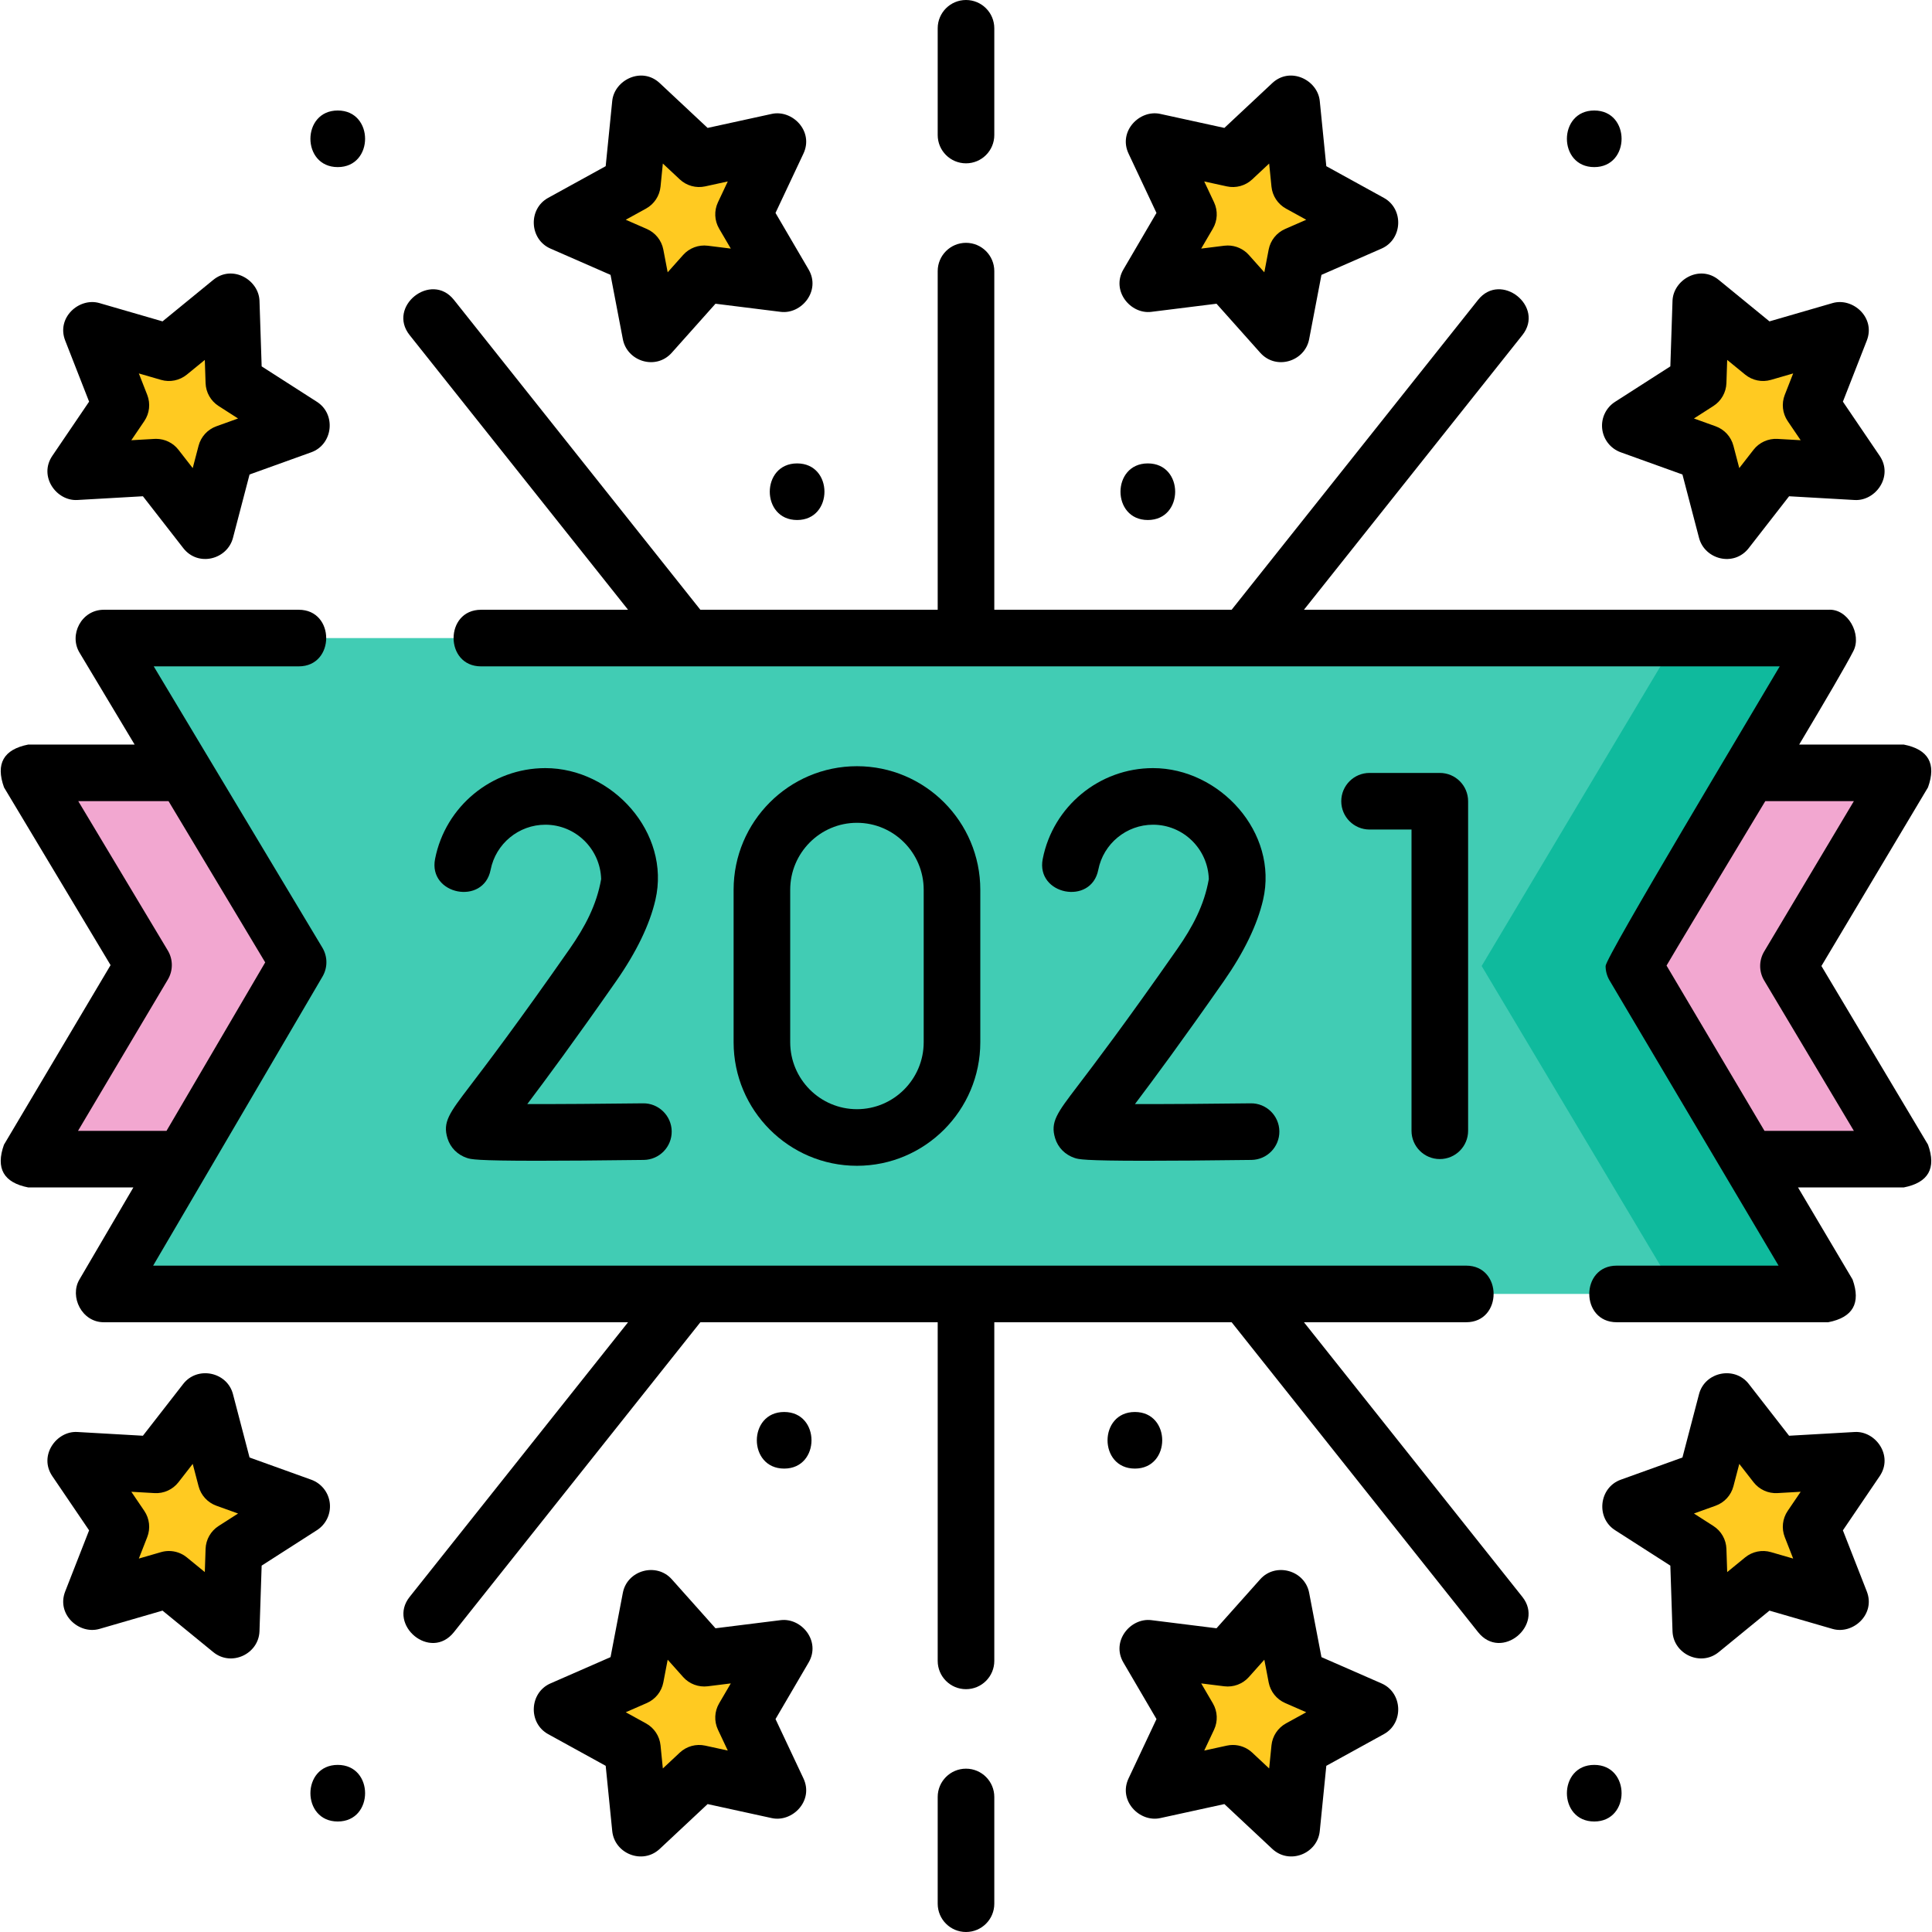 <?xml version="1.0" encoding="iso-8859-1"?>
<!-- Generator: Adobe Illustrator 25.0.0, SVG Export Plug-In . SVG Version: 6.00 Build 0)  -->
<svg version="1.1" id="Layer_1" xmlns="http://www.w3.org/2000/svg" xmlns:xlink="http://www.w3.org/1999/xlink" x="0px" y="0px"
	 viewBox="0 0 512 512" style="enable-background:new 0 0 512 512;" xml:space="preserve">
<g>
	<g>
		<g>
			<polygon style="fill:#FFCA21;" points="491.931,125.018 470.625,123.802 457.516,140.644 452.121,120.028 432.051,112.805 
				450.023,101.28 450.729,79.974 467.231,93.467 487.736,87.522 479.964,107.387 			"/>
			<polygon style="fill:#FFCA21;" points="20.069,125.018 41.375,123.802 54.484,140.644 59.879,120.028 79.949,112.805 
				61.977,101.28 61.272,79.974 44.769,93.467 24.264,87.522 32.037,107.387 			"/>
			<polygon style="fill:#FFCA21;" points="339.571,88.486 325.365,72.56 304.187,75.2 314.95,56.807 305.866,37.509 326.724,42.067 
				342.288,27.5 344.416,48.71 363.119,59.006 343.576,67.556 			"/>
			<polygon style="fill:#FFCA21;" points="172.429,88.486 186.635,72.56 207.813,75.2 197.05,56.807 206.134,37.509 185.277,42.067 
				169.712,27.5 167.584,48.71 148.881,59.006 168.424,67.556 			"/>
		</g>
		<g>
			<polygon style="fill:#FFCA21;" points="20.069,386.982 41.375,388.198 54.484,371.356 59.879,391.972 79.949,399.195 
				61.977,410.72 61.272,432.026 44.769,418.533 24.264,424.478 32.037,404.613 			"/>
			<polygon style="fill:#FFCA21;" points="491.931,386.982 470.625,388.198 457.516,371.356 452.121,391.972 432.051,399.195 
				450.023,410.72 450.729,432.026 467.231,418.533 487.736,424.478 479.964,404.613 			"/>
			<polygon style="fill:#FFCA21;" points="172.429,423.514 186.635,439.44 207.813,436.8 197.05,455.193 206.134,474.491 
				185.277,469.933 169.712,484.5 167.584,463.29 148.881,452.994 168.424,444.444 			"/>
			<polygon style="fill:#FFCA21;" points="339.571,423.514 325.365,439.44 304.187,436.8 314.95,455.193 305.866,474.491 
				326.724,469.933 342.288,484.5 344.416,463.29 363.119,452.994 343.576,444.444 			"/>
		</g>
		<g>
			<path style="fill:#F2A7D0;" d="M504.5,204.813H7.5l30.537,50.937L7.5,307.187h497L473.963,256L504.5,204.813z"/>
			<polygon style="fill:#41CCB4;" points="484.5,342.907 27.5,342.907 79.347,255.576 27.5,169.093 484.5,169.093 432.653,256 			
				"/>
			<polygon style="fill:#0FBA9D;" points="484.5,169.093 444.5,169.093 392.653,256 444.5,342.907 484.5,342.907 432.653,256 			"/>
		</g>
	</g>
	<g>
		<path d="M482.696,256l28.244-47.344c2.255-6.28,0.108-10.061-6.44-11.342h-27.696c6.984-11.707,12.569-21.237,14.377-24.814
			c2.233-4.374-1.43-11.281-6.682-10.906H345.56l57.882-72.785c6.036-7.59-5.705-16.926-11.74-9.336l-65.306,82.121H263.5V71.851
			c0-4.142-3.357-7.5-7.5-7.5c-4.143,0-7.5,3.358-7.5,7.5v89.742h-62.896l-65.306-82.121c-6.034-7.592-17.776,1.746-11.74,9.336
			l57.882,72.785h-38.961c-9.697,0-9.697,15,0,15h344.165C464.918,188.075,425.5,253.644,425.5,256c0,1.345,0.362,2.666,1.048,3.824
			l44.79,75.583h-42.892c-9.697,0-9.697,15,0,15H484.5c6.538-1.275,8.689-5.049,6.452-11.323l-14.457-24.397H504.5
			c6.549-1.281,8.695-5.062,6.44-11.342L482.696,256z M467.606,299.687l-25.956-43.801c3.176-5.408,9.822-16.437,16.299-27.185
			c3.249-5.391,6.597-10.948,9.867-16.387h23.476l-23.77,39.844c-1.413,2.367-1.413,5.318,0,7.685l23.77,39.844H467.606z"/>
		<path d="M381.565,307.165c4.143,0,7.5-3.358,7.5-7.5v-87.33c0-4.142-3.357-7.5-7.5-7.5h-18.617c-4.143,0-7.5,3.358-7.5,7.5
			s3.357,7.5,7.5,7.5h11.117v79.83C374.065,303.807,377.422,307.165,381.565,307.165z"/>
		<path d="M173.693,238.472c4.124-17.845-11.503-34.915-29.165-34.915c-14.204,0-26.497,10.124-29.23,24.073
			c-1.863,9.515,12.857,12.404,14.721,2.884c1.357-6.928,7.459-11.957,14.51-11.957c8.012,0,14.557,6.429,14.783,14.417
			c-1.203,6.893-4.317,12.715-8.335,18.473c-13.826,19.805-22.079,30.639-26.514,36.46c-5.385,7.069-7.199,9.451-5.875,13.753
			c0.761,2.47,2.64,4.369,5.156,5.21c1.022,0.342,2.224,0.744,18.782,0.744c6.599,0,15.639-0.064,28.077-0.221
			c4.142-0.052,7.457-3.452,7.404-7.594c-0.053-4.142-3.494-7.473-7.594-7.405c-10.747,0.136-22.234,0.217-30.676,0.198
			c4.901-6.492,12.458-16.689,23.538-32.561C168.665,252.312,172.17,245.058,173.693,238.472z"/>
		<path d="M334.729,238.47c4.131-17.843-11.512-34.914-29.165-34.914c-14.206,0-26.499,10.125-29.23,24.073
			c-1.863,9.516,12.857,12.402,14.721,2.883c1.356-6.928,7.459-11.956,14.51-11.956c8.012,0,14.556,6.429,14.782,14.418
			c-1.202,6.893-4.317,12.715-8.335,18.472c-13.826,19.805-22.079,30.639-26.513,36.46c-5.386,7.069-7.199,9.451-5.875,13.754
			c0.761,2.47,2.64,4.369,5.156,5.21c1.022,0.342,2.224,0.744,18.782,0.744c6.599,0,15.639-0.064,28.077-0.221
			c4.142-0.052,7.457-3.452,7.404-7.594c-0.053-4.142-3.464-7.473-7.594-7.405c-10.747,0.136-22.233,0.217-30.677,0.198
			c4.901-6.492,12.458-16.689,23.537-32.56C329.7,252.312,333.205,245.057,334.729,238.47z"/>
		<path d="M259.79,276.193v-40.387c0-18.061-14.664-32.754-32.689-32.754c-18.024,0-32.688,14.693-32.688,32.754v40.387
			c0,18.061,14.664,32.754,32.688,32.754C245.126,308.947,259.79,294.254,259.79,276.193z M209.412,276.193v-40.387
			c0-9.79,7.935-17.754,17.688-17.754s17.689,7.964,17.689,17.754v40.387c0,9.79-7.936,17.754-17.689,17.754
			S209.412,285.983,209.412,276.193z"/>
		<path d="M256,43.284c4.143,0,7.5-3.358,7.5-7.5V7.5c0-4.142-3.357-7.5-7.5-7.5c-4.143,0-7.5,3.358-7.5,7.5v28.284
			C248.5,39.926,251.858,43.284,256,43.284z"/>
		<path d="M424.599,113.646c0.32,2.839,2.226,5.249,4.913,6.216l16.354,5.886l4.396,16.796c1.498,5.725,9.229,7.778,13.175,2.708
			l10.691-13.737l17.377,0.992c5.569,0.314,10.309-6.286,6.633-11.7l-9.75-14.365l6.334-16.187c2.386-6.097-3.71-11.491-9.073-9.936
			l-16.72,4.848l-13.452-10.999c-5.059-4.136-12.058-0.017-12.243,5.558l-0.574,17.368l-14.655,9.397
			C425.599,108.034,424.278,110.808,424.599,113.646z M454.072,107.594c2.076-1.332,3.365-3.6,3.447-6.065l0.203-6.148l4.762,3.893
			c1.909,1.561,4.462,2.084,6.836,1.397l5.886-1.707l-2.227,5.69c-0.9,2.302-0.609,4.9,0.779,6.945l3.438,5.066l-6.145-0.351
			c-2.454-0.14-4.833,0.937-6.347,2.881l-3.779,4.856l-1.55-5.922c-0.626-2.392-2.39-4.321-4.716-5.158l-5.749-2.069
			L454.072,107.594z"/>
		<path d="M20.496,132.506l17.377-0.992l10.691,13.737c3.946,5.07,11.676,3.018,13.175-2.708l4.396-16.796l16.354-5.886
			c5.746-2.068,6.649-10.074,1.509-13.37l-14.655-9.397l-0.574-17.368c-0.185-5.576-7.184-9.692-12.243-5.558L43.072,85.167
			l-16.72-4.848c-5.364-1.556-11.459,3.84-9.073,9.936l6.334,16.187l-9.75,14.365C10.187,126.22,14.927,132.821,20.496,132.506z
			 M39.021,104.654l-2.227-5.69l5.886,1.707c2.374,0.688,4.927,0.164,6.836-1.397l4.762-3.893l0.203,6.148
			c0.082,2.466,1.371,4.733,3.447,6.065l5.16,3.309l-5.749,2.069c-2.326,0.837-4.09,2.766-4.716,5.158l-1.55,5.922l-3.779-4.856
			c-1.426-1.832-3.613-2.894-5.918-2.894c-0.143,0-0.285,0.004-0.429,0.012l-6.145,0.351l3.438-5.066
			C39.63,109.554,39.921,106.956,39.021,104.654z"/>
		<path d="M305.114,82.643l17.273-2.153l11.587,12.989c4.222,4.734,11.841,2.285,12.963-3.583l3.263-17.052l15.925-6.967
			c5.594-2.447,5.961-10.496,0.611-13.441l-15.251-8.396l-1.734-17.289c-0.558-5.55-7.818-9.192-12.588-4.727l-12.688,11.875
			l-17.009-3.717c-5.457-1.194-11.174,4.598-8.388,10.521l7.402,15.725l-8.769,14.984C294.413,77.052,299.576,83.335,305.114,82.643
			z M321.735,53.613l-2.603-5.527l5.989,1.309c2.413,0.526,4.925-0.166,6.727-1.852l4.491-4.203l0.613,6.119
			c0.247,2.455,1.685,4.632,3.846,5.822l5.369,2.955l-5.598,2.449c-2.265,0.991-3.896,3.034-4.36,5.461l-1.151,6.015l-4.097-4.593
			c-1.432-1.606-3.474-2.508-5.596-2.508c-0.309,0-0.619,0.019-0.929,0.058l-6.107,0.761l3.093-5.284
			C322.671,58.461,322.788,55.85,321.735,53.613z"/>
		<path d="M145.875,65.877l15.925,6.967l3.263,17.052c1.122,5.868,8.741,8.317,12.963,3.583l11.587-12.989l17.273,2.153
			c5.538,0.692,10.702-5.589,7.401-11.23l-8.769-14.984l7.402-15.725c2.792-5.934-2.934-11.705-8.388-10.521l-17.009,3.717
			l-12.688-11.875c-4.77-4.466-12.03-0.822-12.588,4.727l-1.734,17.289l-15.251,8.396C139.914,55.381,140.281,63.429,145.875,65.877
			z M171.201,55.28c2.161-1.19,3.599-3.367,3.846-5.822l0.613-6.119l4.491,4.203c1.801,1.686,4.317,2.376,6.727,1.852l5.989-1.309
			l-2.603,5.527c-1.053,2.237-0.936,4.849,0.312,6.982l3.093,5.284l-6.107-0.761c-2.446-0.306-4.885,0.611-6.524,2.45l-4.097,4.593
			l-1.151-6.015c-0.465-2.428-2.096-4.471-4.36-5.461l-5.598-2.449L171.201,55.28z"/>
		<path d="M211.245,137.809c9.652,0,9.668-15,0-15C201.593,122.809,201.577,137.809,211.245,137.809z"/>
		<path d="M304.187,137.809c9.652,0,9.668-15,0-15C294.535,122.809,294.519,137.809,304.187,137.809z"/>
		<path d="M89.509,44.283c9.652,0,9.668-15,0-15C79.858,29.283,79.841,44.283,89.509,44.283z"/>
		<path d="M422.491,44.283c9.652,0,9.668-15,0-15C412.839,29.283,412.823,44.283,422.491,44.283z"/>
		<path d="M345.56,350.407h42.988c9.697,0,9.697-15,0-15H40.586l44.886-76.616c1.385-2.365,1.37-5.297-0.039-7.647L40.74,176.593
			h38.434c9.697,0,9.697-15,0-15H27.5c-5.947,0-9.339,6.697-6.37,11.46l14.544,24.26H7.5C0.944,198.6-1.2,202.385,1.067,208.67
			l28.236,47.099L1.051,303.358C-1.19,309.634,0.96,313.41,7.5,314.687h27.841l-14.312,24.43
			c-2.621,4.476,0.606,11.291,6.472,11.291h138.94l-57.882,72.785c-5.932,7.458,5.547,17.127,11.74,9.336l65.306-82.121H248.5
			v89.742c0,4.142,3.357,7.5,7.5,7.5c4.143,0,7.5-3.358,7.5-7.5v-89.742h62.896l65.306,82.121c6.193,7.791,17.672-1.878,11.74-9.336
			L345.56,350.407z M20.675,299.687l23.812-40.107c1.407-2.37,1.4-5.321-0.017-7.685l-23.729-39.581h23.925l25.616,42.73
			l-26.154,44.643H20.675z"/>
		<path d="M256,468.716c-4.143,0-7.5,3.358-7.5,7.5V504.5c0,4.142,3.357,7.5,7.5,7.5c4.143,0,7.5-3.358,7.5-7.5v-28.284
			C263.5,472.074,260.143,468.716,256,468.716z"/>
		<path d="M87.401,398.354c-0.32-2.839-2.226-5.249-4.913-6.216l-16.354-5.886l-4.396-16.796c-1.545-5.902-9.427-7.521-13.175-2.708
			l-10.691,13.737l-17.377-0.992c-5.573-0.324-10.302,6.296-6.633,11.7l9.75,14.365l-6.334,16.187
			c-2.385,6.094,3.709,11.494,9.073,9.936l16.72-4.848l13.452,10.999c4.789,3.915,12.042,0.501,12.243-5.558l0.574-17.368
			l14.655-9.397C86.401,403.966,87.722,401.192,87.401,398.354z M57.928,404.406c-2.076,1.332-3.365,3.6-3.447,6.065l-0.203,6.148
			l-4.762-3.893c-1.356-1.109-3.038-1.694-4.748-1.694c-0.697,0-1.4,0.098-2.088,0.297l-5.886,1.707l2.227-5.69
			c0.9-2.302,0.609-4.9-0.779-6.945l-3.438-5.066l6.145,0.351c2.473,0.147,4.833-0.937,6.347-2.881l3.779-4.856l1.55,5.922
			c0.626,2.392,2.39,4.321,4.716,5.158l5.749,2.069L57.928,404.406z"/>
		<path d="M491.504,379.494l-17.377,0.992l-10.691-13.737c-3.747-4.815-11.63-3.194-13.175,2.708l-4.396,16.796l-16.354,5.886
			c-5.746,2.068-6.649,10.074-1.509,13.37l14.655,9.397l0.574,17.368c0.201,6.059,7.454,9.473,12.243,5.558l13.452-10.999
			l16.72,4.848c5.364,1.557,11.458-3.842,9.073-9.936l-6.334-16.187l9.75-14.365C501.807,385.789,497.077,379.169,491.504,379.494z
			 M472.98,407.346l2.227,5.69l-5.886-1.707c-2.373-0.688-4.927-0.164-6.836,1.397l-4.762,3.893l-0.203-6.148
			c-0.082-2.466-1.371-4.733-3.447-6.065l-5.16-3.309l5.749-2.069c2.326-0.837,4.09-2.766,4.716-5.158l1.55-5.922l3.779,4.856
			c1.514,1.945,3.892,3.028,6.347,2.881l6.145-0.351l-3.438,5.066C472.37,402.446,472.079,405.044,472.98,407.346z"/>
		<path d="M206.886,429.357l-17.273,2.153l-11.587-12.989c-4.061-4.552-11.817-2.41-12.963,3.583l-3.263,17.052l-15.925,6.967
			c-5.594,2.448-5.961,10.496-0.611,13.441l15.251,8.396l1.734,17.289c0.603,6,8.028,8.995,12.588,4.727l12.688-11.875l17.009,3.717
			c5.455,1.188,11.177-4.593,8.388-10.521l-7.402-15.725l8.769-14.984C217.594,434.937,212.42,428.675,206.886,429.357z
			 M190.265,458.387l2.603,5.527l-5.989-1.309c-2.412-0.525-4.925,0.166-6.727,1.852l-4.491,4.203l-0.613-6.119
			c-0.247-2.455-1.685-4.632-3.846-5.822l-5.369-2.955l5.598-2.449c2.265-0.991,3.896-3.034,4.36-5.461l1.151-6.015l4.097,4.593
			c1.64,1.839,4.085,2.752,6.524,2.45l6.107-0.761l-3.093,5.284C189.329,453.539,189.212,456.15,190.265,458.387z"/>
		<path d="M366.125,446.123l-15.925-6.967l-3.263-17.052c-1.146-5.991-8.903-8.136-12.963-3.583l-11.587,12.989l-17.273-2.153
			c-5.535-0.683-10.707,5.58-7.401,11.23l8.769,14.984l-7.402,15.725c-2.789,5.928,2.932,11.71,8.388,10.521l17.009-3.717
			l12.688,11.875c4.56,4.268,11.985,1.273,12.588-4.727l1.734-17.289l15.251-8.396C372.086,456.619,371.719,448.571,366.125,446.123
			z M340.799,456.72c-2.161,1.19-3.599,3.367-3.846,5.822l-0.613,6.119l-4.491-4.203c-1.404-1.314-3.241-2.024-5.125-2.024
			c-0.533,0-1.07,0.057-1.602,0.173l-5.989,1.309l2.603-5.527c1.053-2.237,0.936-4.849-0.312-6.982l-3.093-5.284l6.107,0.761
			c2.445,0.302,4.884-0.611,6.524-2.45l4.097-4.593l1.151,6.015c0.465,2.428,2.096,4.471,4.36,5.461l5.598,2.449L340.799,456.72z"/>
		<path d="M300.756,374.191c-9.652,0-9.668,15,0,15C310.407,389.191,310.423,374.191,300.756,374.191z"/>
		<path d="M207.813,374.191c-9.652,0-9.668,15,0,15C217.465,389.191,217.481,374.191,207.813,374.191z"/>
		<path d="M422.491,467.716c-9.652,0-9.668,15,0,15C432.143,482.716,432.159,467.716,422.491,467.716z"/>
		<path d="M89.509,467.716c-9.652,0-9.668,15,0,15C99.161,482.716,99.177,467.716,89.509,467.716z"/>
	</g>
</g>
<g>
</g>
<g>
</g>
<g>
</g>
<g>
</g>
<g>
</g>
<g>
</g>
<g>
</g>
<g>
</g>
<g>
</g>
<g>
</g>
<g>
</g>
<g>
</g>
<g>
</g>
<g>
</g>
<g>
</g>
</svg>
